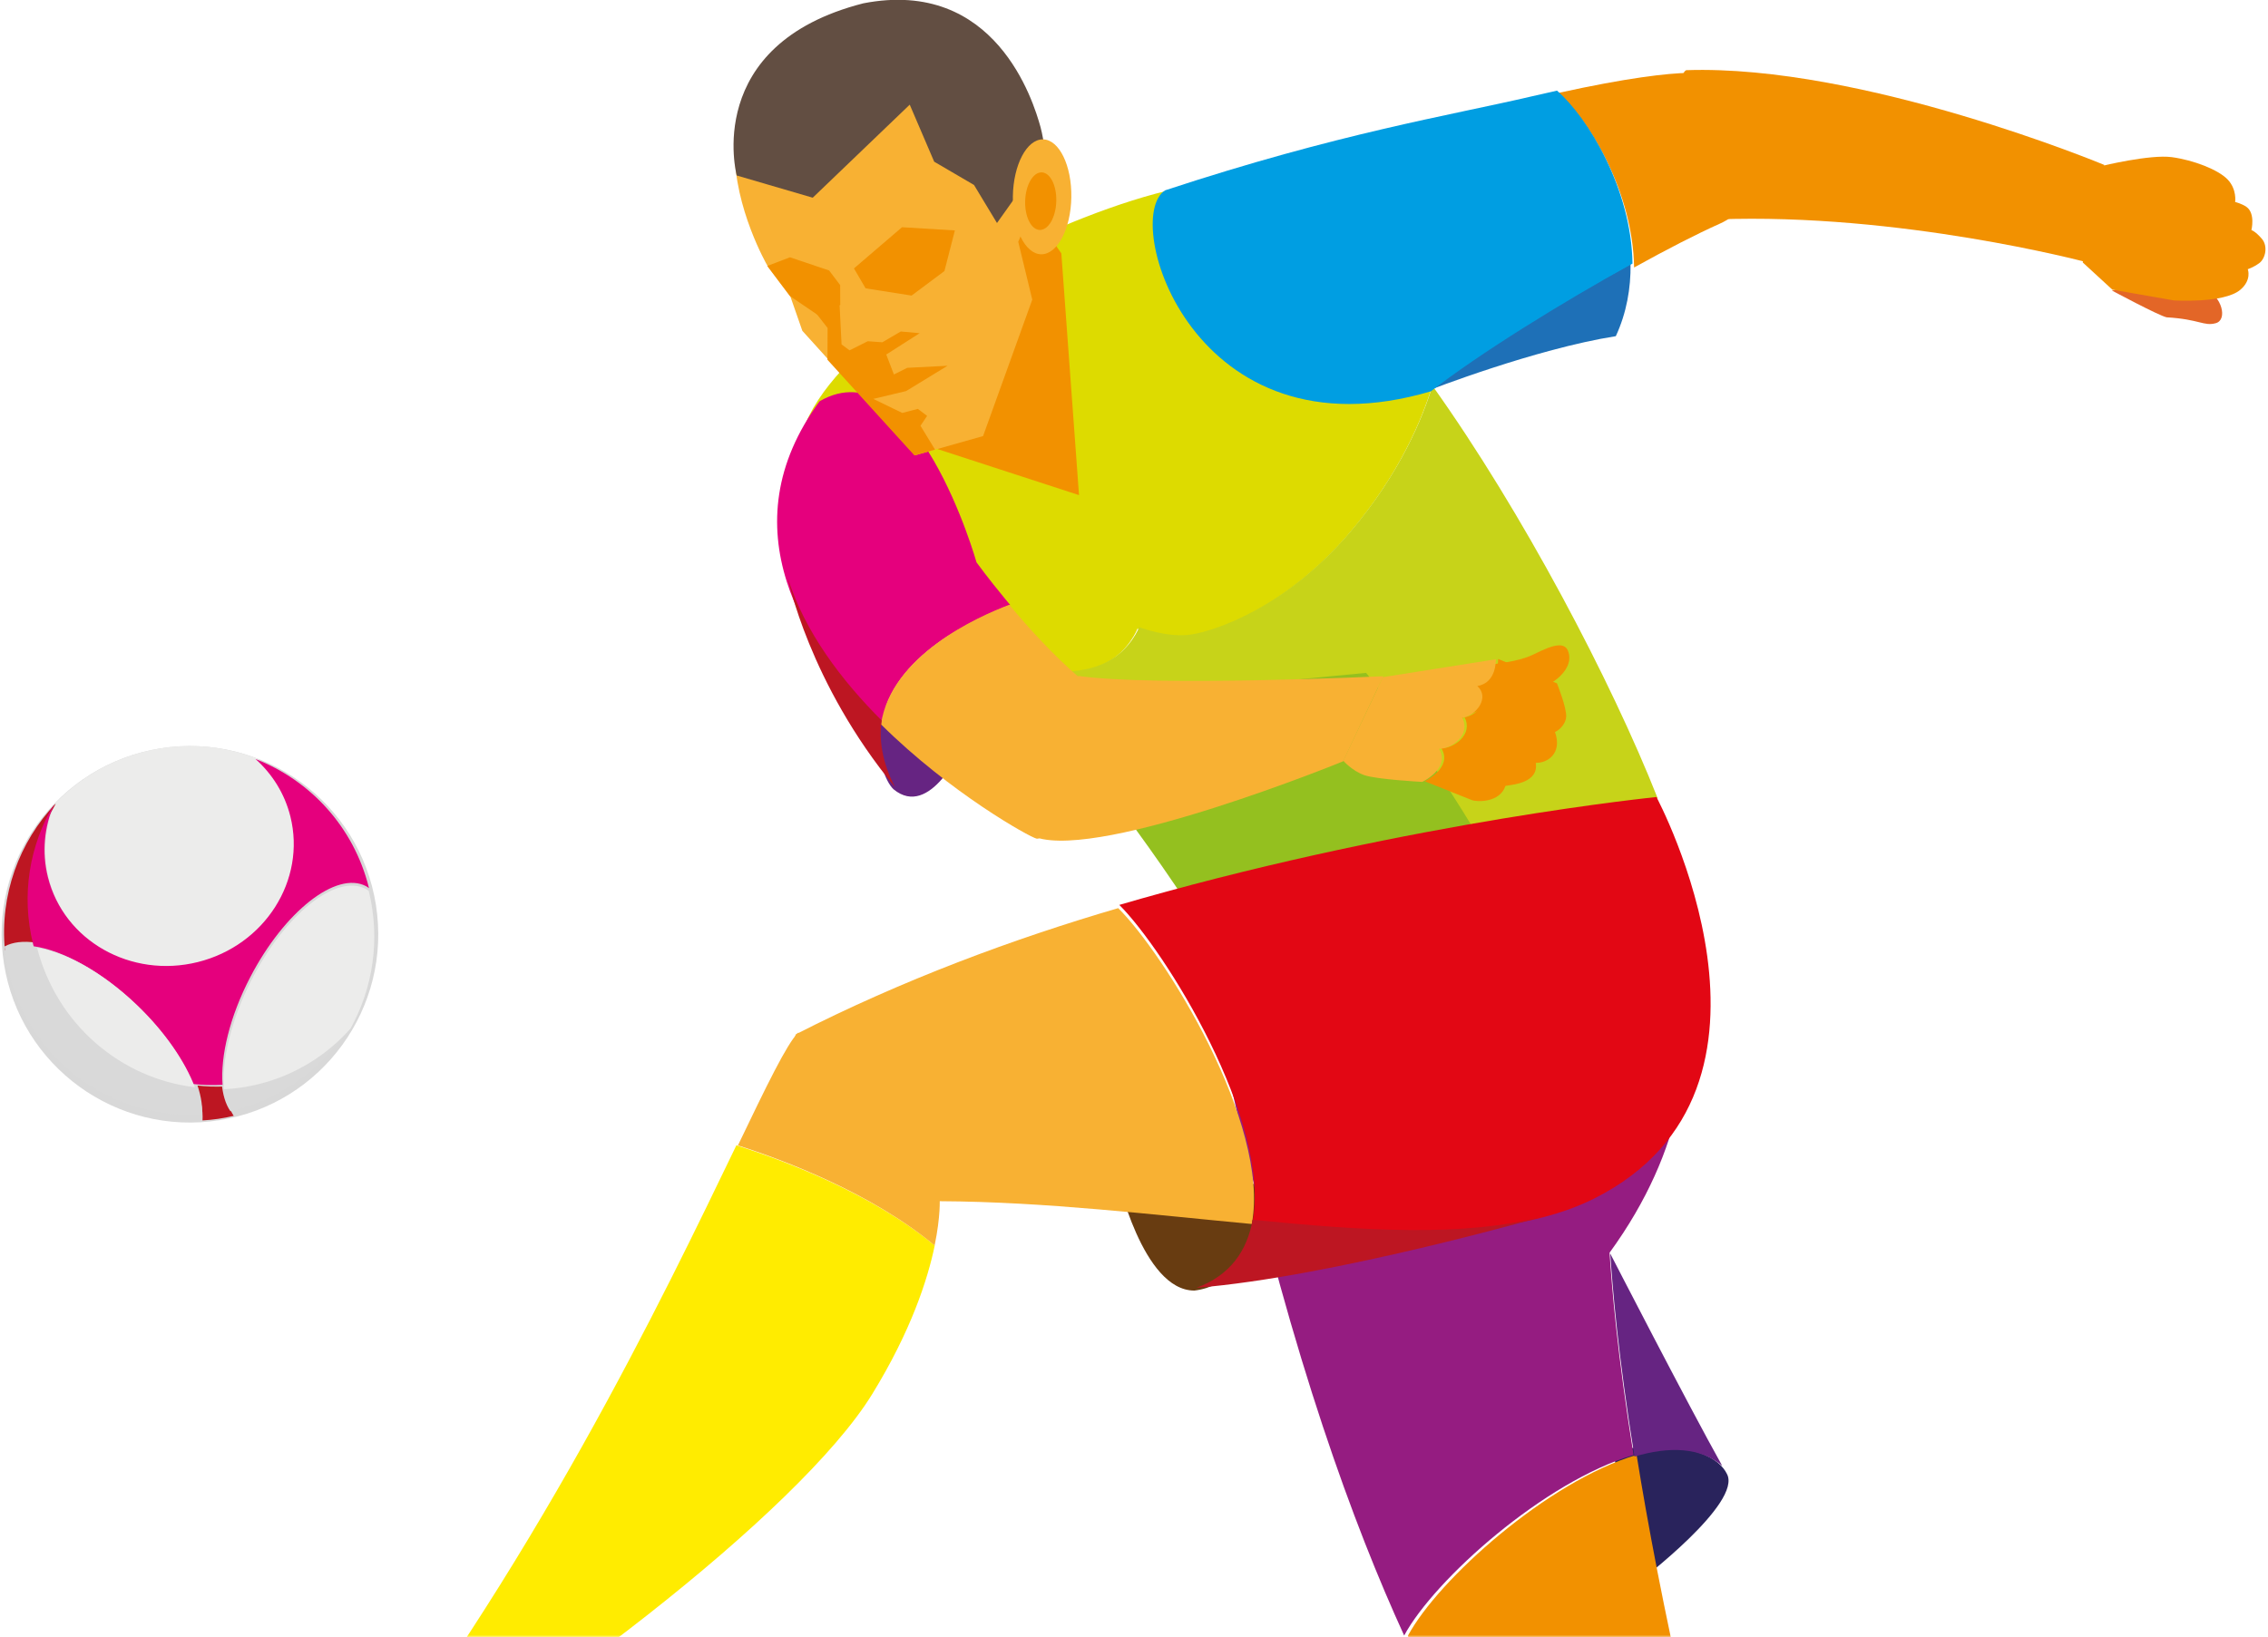 <?xml version="1.0" encoding="UTF-8"?>
<svg width="536px" height="387px" viewBox="0 0 536 387" version="1.1" xmlns="http://www.w3.org/2000/svg" xmlns:xlink="http://www.w3.org/1999/xlink">
    <!-- Generator: Sketch 49.3 (51167) - http://www.bohemiancoding.com/sketch -->
    <title>football</title>
    <desc>Created with Sketch.</desc>
    <defs>
        <rect id="path-1" x="0" y="0" width="1011" height="485"></rect>
        <polygon id="path-3" points="0 0.393 582.62 0.393 582.62 120.915 0 120.915"></polygon>
    </defs>
    <g id="Symbols" stroke="none" stroke-width="1" fill="none" fill-rule="evenodd">
        <g id="match-head" transform="translate(-1068, -213)">
            <g id="illustration" transform="translate(1278, 348) scale(-1, 1) translate(-1278, -348) translate(723, 95.5)">
                <g id="football" transform="translate(0.5, 19.5)">
                    <mask id="mask-2" fill="white">
                        <use xlink:href="#path-1"></use>
                    </mask>
                    <use id="Mask" fill-opacity="0" fill="#000000" xlink:href="#path-1"></use>
                    <g mask="url(#mask-2)">
                        <g transform="translate(37, 32)">
                            <g transform="translate(378.416, 373.844) rotate(9) translate(-378.416, -373.844) translate(46.916, 47.844)">
                                <g id="Group-3" transform="translate(0, 530.685)">
                                    <mask id="mask-4" fill="white">
                                        <use xlink:href="#path-3"></use>
                                    </mask>
                                    <g id="Clip-2"></g>
                                </g>
                                <path d="M304.153,397.294 C304.153,397.294 276.753,382.618 279.562,375.247 C280.647,371.821 285.787,365.786 305.28,365.625 L304.153,397.294 Z" id="Fill-6" fill="#29235C"></path>
                                <path d="M124.123,116.366 C120.42,118.617 119.921,124.393 122.878,124.717 C125.787,125.038 126.495,123.205 134.118,121.532 C135.846,120.893 145.92,113.238 145.92,113.238 C145.92,113.238 127.987,114.017 124.123,116.366" id="Fill-8" fill="#E36627"></path>
                                <path d="M431.04,177.164 C431.04,177.164 441.284,193.111 448.746,184.662 C452.291,180.14 450.952,162.18 450.952,162.18 L431.04,177.164 Z" id="Fill-10" fill="#662482"></path>
                                <path d="M334.136,174.58 C334.136,174.58 323.059,192.51 309.12,228.929 C340.23,235.746 375.629,236.854 379.886,232.614 C385.481,219.11 392.161,205.64 398.4,193.948 L379.689,171.777 L334.136,174.58 Z" id="Fill-12" fill="#94C01F"></path>
                                <path d="M454.608,94.279 C441.667,76.235 405.23,64.276 405.23,64.276 C405.23,64.276 353.545,46.529 335.302,59.355 C325.001,66.598 320.053,86.695 308.16,110.518 C311.504,117.42 318.887,129.817 333.036,141.852 C351.008,157.139 368.184,159.838 373.891,159.838 C379.597,159.838 385.868,156.187 385.868,156.187 C385.868,156.187 388.616,161.018 394.495,163.057 C401.658,165.536 410.428,163.352 419.159,159.069 C419.159,159.069 474.37,121.833 454.608,94.279" id="Fill-14" fill="#DDDB00"></path>
                                <path d="M394.004,162.736 C388.148,160.705 385.412,155.887 385.412,155.887 C385.412,155.887 379.17,159.529 373.488,159.529 C367.806,159.529 350.703,156.836 332.807,141.598 C318.719,129.599 311.368,117.239 308.036,110.359 C291.63,143.267 277.186,185.977 270.72,214.999 C279.678,221.212 293.943,225.981 309.251,229.356 C323.122,192.9 334.147,174.95 334.147,174.95 L379.486,172.144 L398.109,194.34 C409.009,173.801 418.56,158.762 418.56,158.762 C409.868,163.032 401.134,165.209 394.004,162.736" id="Fill-16" fill="#C7D319"></path>
                                <path d="M451.657,91.328 C427.246,81.927 420.985,134.743 420.985,134.743 C420.985,134.743 418.935,138.787 415.638,144.368 C415.343,144.868 415.036,145.382 414.72,145.907 C422.819,147.576 444.238,153.396 449.118,168.898 C457.146,158.028 464.033,145.305 465.999,132.178 C468.054,118.445 464.725,104.275 451.657,91.328" id="Fill-18" fill="#E5007D"></path>
                                <polygon id="Fill-20" fill="#F29100" points="398.347 47.982 389.76 65.73 394.572 122.835 425.783 106.914 441.6 82.511"></polygon>
                                <path d="M400.619,15.162 C392.27,27.923 392.98,39.278 394.662,48.296 C396.345,57.313 399.39,61.438 399.39,61.438 L398.254,75.464 L414.786,105.505 L431.385,107.48 L453.078,74.244 L454.649,65.529 L458.878,57.596 C458.878,57.596 464.472,43.023 462.16,29.395 C459.002,10.771 418.036,-11.465 400.619,15.162" id="Fill-22" fill="#F8B133"></path>
                                <path d="M330.24,176.378 L342.772,194.758 C342.772,194.758 402.519,208.805 417.237,201.174 C431.955,193.542 422.331,167.926 401.291,165.059 C384.056,170.397 330.24,176.378 330.24,176.378" id="Fill-24" fill="#F8B133"></path>
                                <path d="M329.28,178.417 L309.766,177.223 C309.766,177.223 299.512,178.458 294.423,176.851 C289.171,175.192 286.08,174.794 286.08,178.267 C286.08,182.072 291.144,184.608 294.274,184.982 C295.868,185.171 300.123,186.027 304.771,186.869 C309.887,187.797 326.3,192.889 326.3,192.889 L329.28,178.417 Z" id="Fill-26" fill="#F29100"></path>
                                <path d="M143.04,83.643 L151.099,105.561 C151.099,105.561 192.539,87.229 235.456,82.04 C240.797,82.04 241.529,47.478 237.124,46.063 C195.814,51.165 143.04,83.643 143.04,83.643" id="Fill-28" fill="#F29100"></path>
                                <path d="M143.623,83.794 C143.623,83.794 131.917,82.831 126.971,84.328 C122.024,85.822 116.612,88.961 114.781,91.612 C112.949,94.265 113.867,97.131 113.867,97.131 C113.867,97.131 112.341,97.773 111.393,98.71 C109.531,100.556 111.107,104.299 111.107,104.299 C111.107,104.299 110.284,104.644 109.015,106.677 C107.745,108.709 108.933,111.518 110.53,112.32 C112.129,113.121 113.404,113.288 113.404,113.288 C113.404,113.288 112.801,115.982 115.952,117.852 C120.29,120.426 131.806,117.852 131.806,117.852 L145.773,113.063 L151.68,105.613 L143.623,83.794 Z" id="Fill-30" fill="#F29100"></path>
                                <polygon id="Fill-32" fill="#F29100" points="413.76 56.444 425.978 53.74 438.72 61.581 436.744 66.663 426.28 70.054 417.701 65.541"></polygon>
                                <polygon id="Fill-34" fill="#F29100" points="442.56 64.964 444.595 61.146 453.246 56.619 458.88 57.803 454.71 65.657 448.999 71.014 443.27 69.601"></polygon>
                                <polygon id="Fill-36" fill="#F29100" points="444.426 78.872 442.785 80.545 438.2 79.095 434.828 79.876 430.131 78.041 425.781 79.135 434.37 82.882 433.319 87.822 429.958 86.763 420.48 87.773 431.088 92.149 439.042 92.762 432.779 97.117 429.01 96.737 427.099 98.724 429.015 100.775 426.5 106.886 431.523 107.48 442.263 91.11 448.286 81.927 447.076 74.523 449.28 70.537 443.375 69.095"></polygon>
                                <path d="M462.651,35.548 L445.73,43.547 L419.647,25.41 L416.049,39.627 L407.614,46.536 L403.657,56.268 L398.652,51.163 L390.755,62.377 C390.755,62.377 389.24,41.731 389.949,35.459 C390.659,29.186 394.925,-1.088 426.732,0.03 C465.965,3.689 462.651,35.548 462.651,35.548" id="Fill-38" fill="#624E42"></path>
                                <path d="M319.346,195.341 C316.419,195.802 311.333,193.305 312.799,188.961 C309.408,188.961 305.556,185.272 308.097,182.118 C303.4,182.118 302.808,176.575 302.808,176.575 L289.969,184.459 C289.969,184.459 288.575,190.543 289.064,192.615 C289.553,194.687 291.803,195.722 292.236,195.722 C291.224,201.162 295.34,202.747 297.86,202.23 C297.86,206.969 303.86,206.489 305.786,206.489 C307.714,210.262 313.087,209.202 314.166,208.559 C315.245,207.918 324.48,202.421 324.48,202.421 C324.48,202.421 317.343,200.339 319.346,195.341" id="Fill-40" fill="#F29100"></path>
                                <path d="M330.362,176.575 L303.36,176.575 C303.36,176.575 303.952,182.132 308.66,182.132 C306.112,185.292 309.971,188.992 313.367,188.992 C311.9,193.346 316.993,195.851 319.925,195.388 C317.919,200.398 325.068,202.485 325.068,202.485 C325.068,202.485 335.576,200.24 338.305,198.783 C341.033,197.327 342.72,194.606 342.72,194.606 L330.362,176.575 Z" id="Fill-42" fill="#F8B133"></path>
                                <path d="M414.908,145.866 C411.296,151.918 406.443,159.371 401.215,165.488 C390.455,178.082 413.77,202.824 417.186,201.473 C418.737,200.859 435.644,187.646 449.28,169.029 C444.402,153.411 423.001,147.548 414.908,145.866" id="Fill-44" fill="#F8B133"></path>
                                <path d="M448.97,168.164 C450.368,172.666 450.397,177.979 448.32,184.252 C464.585,156.66 465.6,131.472 465.6,131.472 L465.598,131.472 C463.661,144.587 456.876,157.303 448.97,168.164" id="Fill-46" fill="#BD1622"></path>
                                <path d="M267.84,46.654 C251.074,45.646 241.599,46.09 236.62,46.783 C228.99,47.844 217.054,78.342 234.961,83.147 C240.641,84.67 248.253,87.173 256.587,90.207 C254.086,72.691 261.475,54.324 267.84,46.654" id="Fill-48" fill="#F29100"></path>
                                <path d="M263.392,105.568 C282.827,105.568 309.12,111.319 309.12,111.319 C296.482,104.434 275.202,95.633 257.28,89.247 C258.106,94.916 260,100.493 263.392,105.568" id="Fill-50" fill="#1E70B7"></path>
                                <path d="M363.195,54.852 C320.476,47.908 294.286,47.933 273.963,46.453 C271.887,46.303 269.926,46.175 268.041,46.063 C261.693,53.666 254.322,71.873 256.819,89.235 C274.72,95.708 295.973,104.629 308.595,111.606 C366.716,119.214 374.673,59.845 363.195,54.852" id="Fill-52" fill="#009EE2"></path>
                                <path d="M410.88,283.096 C410.88,283.096 409.183,310.974 397.041,312.834 C381.354,313.404 375.36,290.995 375.36,290.995 L410.88,283.096 Z" id="Fill-54" fill="#683C11"></path>
                                <path d="M498.593,261.984 C488.37,267.102 468.966,278.013 456,292.702 C458.924,300.426 464.709,311.794 476.087,325.09 C497.44,350.047 568.878,388.485 618.24,405.93 C561.767,353.588 521.164,294.491 498.593,261.984" id="Fill-56" fill="#FFEC00"></path>
                                <path d="M299.914,367.545 C299.876,384.04 299.276,404.636 297.6,429.905 C297.6,437.326 343.546,445.276 343.546,445.276 C343.546,445.276 351.413,432.255 360,401.342 C350.836,389.281 321.598,370.413 299.914,367.545" id="Fill-58" fill="#F29100"></path>
                                <path d="M298.621,319.562 C298.621,319.562 286.033,357.813 280.32,373.303 C284.762,368.078 292.041,366.732 300.478,367.861 C300.534,343.194 299.35,327.704 298.621,319.562" id="Fill-60" fill="#662482"></path>
                                <path d="M277.067,229.484 C277.067,229.484 255.476,276.149 298.746,319.339 C299.485,327.449 300.685,342.884 300.628,367.459 C322.361,370.319 351.668,389.116 360.853,401.132 C361.333,399.417 361.815,397.64 362.297,395.813 C369.98,366.737 377.917,323.449 381.12,262.546 C329.075,225.448 277.067,229.484 277.067,229.484" id="Fill-62" fill="#951C81"></path>
                                <path d="M287.425,433.76 C278.472,437.123 265.43,443.355 250.089,454.713 C220.799,476.396 189.532,548.066 179.52,585.384 C214.185,547.667 275.592,501.672 312.96,472.571 C307.442,459.924 297.661,443.858 287.425,433.76" id="Fill-64" fill="#009640"></path>
                                <path d="M343.68,445.478 C343.68,440.308 299.898,429.922 299.898,429.922 C299.898,429.922 295.155,430.606 287.04,433.645 C297.238,443.663 306.982,459.599 312.481,472.146 C329.461,458.98 341.46,449.3 343.68,445.478" id="Fill-66" fill="#F29100"></path>
                                <path d="M398.966,50.627 C400.26,58.018 398.262,64.543 394.504,65.202 C390.743,65.862 386.647,60.405 385.355,53.014 C384.059,45.625 386.057,39.1 389.817,38.44 C393.576,37.781 397.672,43.237 398.966,50.627" id="Fill-68" fill="#F8B133"></path>
                                <path d="M396.27,52.184 C396.96,55.879 395.894,59.142 393.891,59.471 C391.885,59.8 389.702,57.073 389.011,53.377 C388.32,49.682 389.385,46.419 391.391,46.09 C393.396,45.761 395.581,48.489 396.27,52.184" id="Fill-70" fill="#F29100"></path>
                                <path d="M480.589,238.253 C453.591,229.463 426.259,224.003 400.702,220.719 C391.708,232.957 373.089,276.613 381.196,299.41 C404.132,293.545 428.641,286.572 453.06,282.575 C464.857,280.682 483.849,242.232 480.589,238.253" id="Fill-72" fill="#F8B133"></path>
                                <path d="M498.24,262.063 C489.258,249.051 483.153,240.304 480.072,237.992 C477.365,237.992 453.12,281.987 453.12,281.987 C453.12,281.987 453.481,285.943 456.023,292.692 C468.875,278.046 488.107,267.167 498.24,262.063" id="Fill-74" fill="#F8B133"></path>
                                <path d="M400.32,220.009 C398.534,219.777 396.759,219.559 394.992,219.35 C327.973,211.379 270.951,214.678 270.951,214.678 C270.951,214.678 245.27,288.498 300.248,306.096 C304.203,307.363 308.429,308.159 312.868,308.601 C332.076,310.515 355.522,305.381 380.925,298.84 C372.864,276.004 391.377,232.269 400.32,220.009" id="Fill-76" fill="#E20714"></path>
                                <path d="M312.972,308.397 C312.969,308.402 312.96,308.42 312.96,308.42 C312.96,308.42 364.284,314.76 396.48,312.262 C388.154,310.616 383.285,305.511 380.846,298.45 C355.512,305.116 332.128,310.346 312.972,308.397" id="Fill-78" fill="#BD1622"></path>
                                <g id="ball" transform="translate(573, 148)">
                                    <g transform="translate(0, -0)">
                                        <circle id="Oval-2" fill="#D8D8D8" cx="45.344" cy="44.512" r="44.5"></circle>
                                        <path d="M44.142,51.713 C60.516,53.145 74.901,41.668 76.261,26.08 C76.804,19.855 75.161,13.937 71.985,8.956 C65.569,4.108 57.766,0.936 49.167,0.183 C39.682,-0.647 30.645,1.589 23.003,6.056 C19.641,10.194 17.438,15.265 16.947,20.887 C15.588,36.478 27.763,50.279 44.142,51.713" id="Fill-80" fill="#ECECEB"></path>
                                        <path d="M81.859,41.64 C84.615,40.789 87.105,40.661 89.124,41.403 C88.323,28.317 81.781,16.588 71.844,9.012 C71.895,9.097 71.944,9.19 71.993,9.276 C79.086,17.856 82.953,29.163 81.91,41.176 C81.898,41.332 81.876,41.485 81.859,41.64" id="Fill-82" fill="#BD1622"></path>
                                        <path d="M49.524,80.012 C47.333,80.638 45.075,81.083 42.771,81.335 C42.985,84.152 42.696,86.614 41.844,88.521 C44.369,88.719 46.855,88.685 49.292,88.437 C48.768,86.099 48.87,83.214 49.524,80.012" id="Fill-84" fill="#BD1622"></path>
                                        <path d="M81.687,40.735 C79.858,59.291 66.586,74.051 49.432,78.725 C48.753,81.883 48.647,84.731 49.191,87.035 C70.022,85.011 87.107,68.528 88.993,47.09 C89.19,44.864 89.213,42.661 89.079,40.498 C87.025,39.757 84.493,39.886 81.687,40.735 Z" id="Fill-86" fill="#D9D9D9"></path>
                                        <path d="M43.413,80.298 C40.607,80.586 37.736,80.625 34.82,80.376 C25.709,79.601 17.481,76.199 10.844,71.012 C18.221,80.034 29.219,86.213 41.942,87.296 C42.111,87.309 42.274,87.313 42.438,87.326 C43.334,85.461 43.637,83.052 43.413,80.298" id="Fill-88" fill="#D9D9D9"></path>
                                        <path d="M44.524,51.285 C28.272,49.863 16.193,36.179 17.541,20.719 C18.028,15.144 20.214,10.116 23.55,6.012 C11.627,12.973 3.145,25.419 1.852,40.227 C1.849,40.269 1.849,40.313 1.844,40.356 C2.046,40.16 2.237,39.949 2.464,39.778 C8.827,35.065 22.427,42.651 32.836,56.728 C39.112,65.216 42.766,74.102 43.297,80.865 C45.672,80.615 47.999,80.176 50.259,79.557 C51.592,73.298 55.198,65.781 60.734,58.597 C67.59,49.709 75.68,43.55 82.261,41.532 C82.278,41.377 82.302,41.224 82.314,41.067 C83.365,29.049 79.461,17.736 72.3,9.152 C75.351,14.034 76.92,19.804 76.392,25.868 C75.042,41.326 60.77,52.705 44.524,51.285" id="Fill-90" fill="#E5007D"></path>
                                        <path d="M60.212,59.24 C54.733,66.491 51.165,74.08 49.844,80.398 C66.693,75.675 79.726,60.76 81.524,42.012 C75.007,44.049 66.999,50.266 60.212,59.24" id="Fill-92" fill="#ECECEB"></path>
                                        <path d="M43.124,81.948 C42.595,75.114 38.969,66.134 32.746,57.556 C22.42,43.329 8.928,35.663 2.616,40.426 C2.391,40.598 2.202,40.814 2,41.012 C1.025,52.798 4.658,63.896 11.361,72.475 C17.834,77.766 25.859,81.237 34.744,82.028 C37.588,82.282 40.387,82.242 43.124,81.948" id="Fill-94" fill="#ECECEB"></path>
                                    </g>
                                </g>
                                <path d="M253.44,651.6 C226.342,629.846 198.806,606.342 179.52,585.384 C184.204,602.825 193.534,627.758 205.134,651.6 L253.44,651.6 Z" id="Fill-96" fill="#94C01F"></path>
                            </g>
                        </g>
                    </g>
                </g>
            </g>
        </g>
    </g>
</svg>